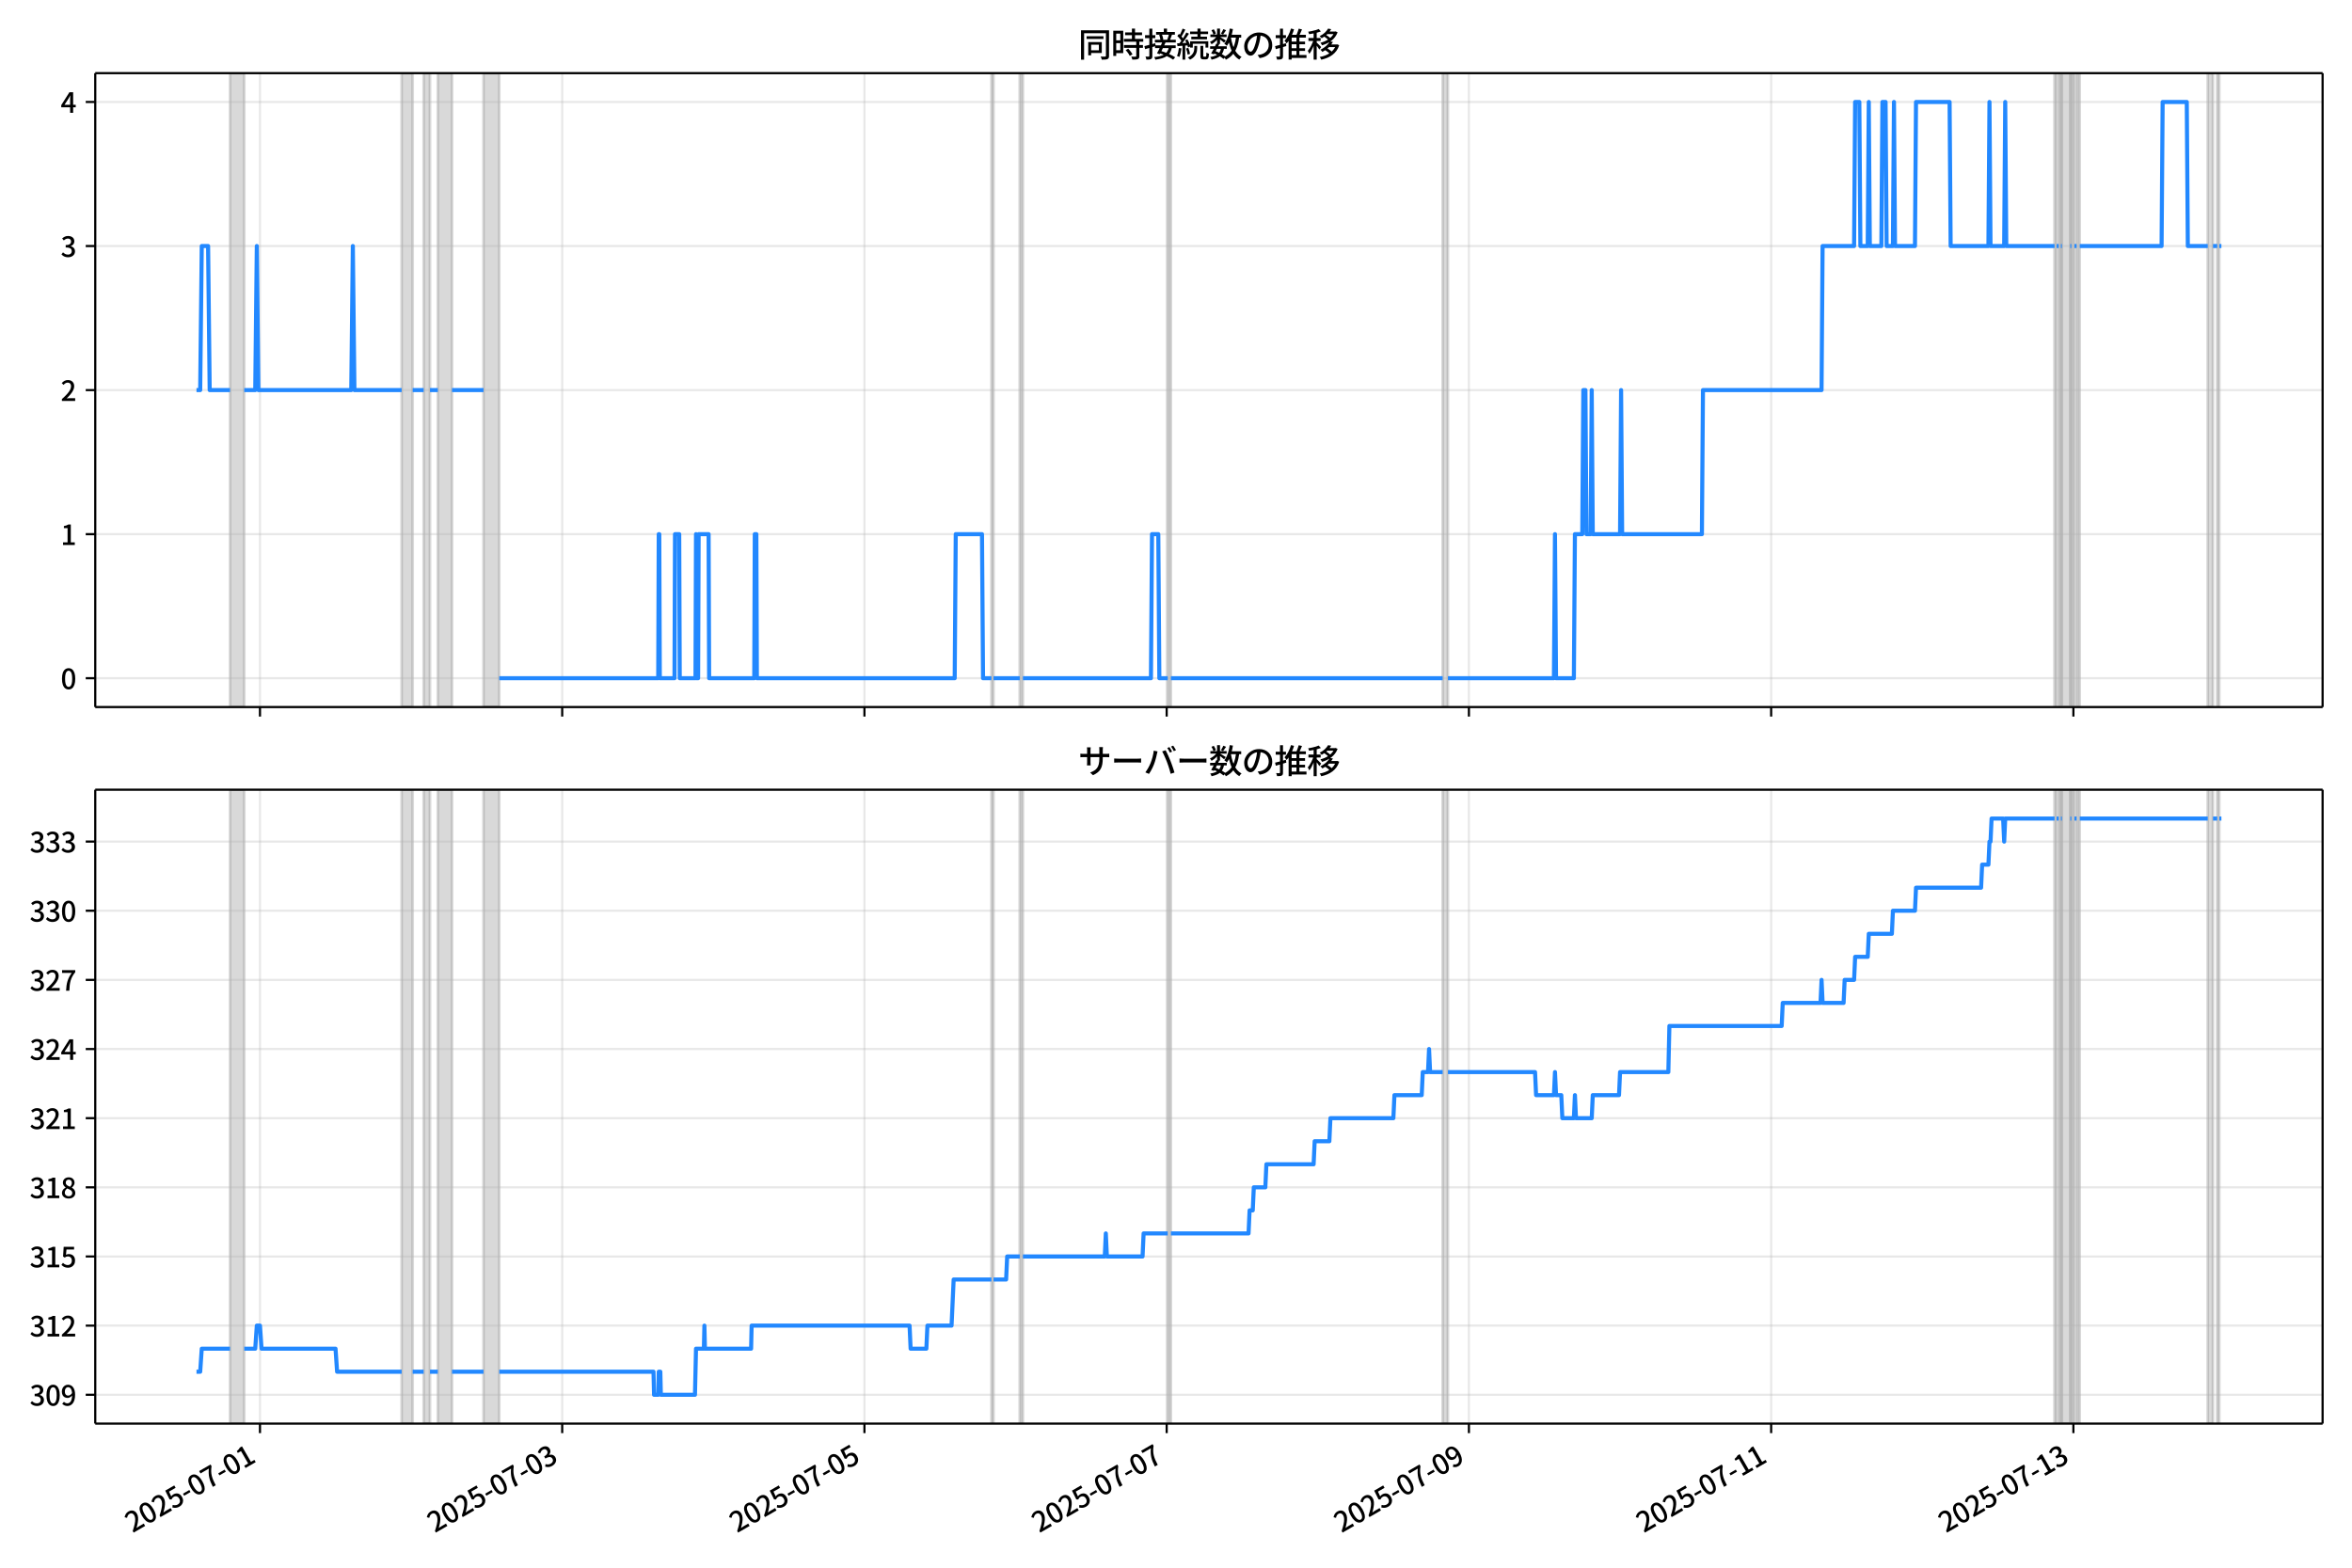 <!DOCTYPE svg  PUBLIC '-//W3C//DTD SVG 1.1//EN'  'http://www.w3.org/Graphics/SVG/1.1/DTD/svg11.dtd'>
<svg version="1.1" viewBox="0 0 864 576" xmlns="http://www.w3.org/2000/svg" xmlns:xlink="http://www.w3.org/1999/xlink">
 <defs>
  <style type="text/css">*{stroke-linejoin: round; stroke-linecap: butt}</style>
 </defs>
 <g id="z">
  <g id="aa">
   <path d="m0 576h864v-576h-864z" fill="#fff"/>
  </g>
  <g id="ab">
   <g id="ac">
    <path d="m34.99 259.78h818.21v-232.9h-818.21z" fill="#fff"/>
   </g>
   <g id="ad">
    <path d="m84.512 259.78h5.204v-232.9h-5.204z" clip-path="url(#b)" fill="#808080" opacity=".3" stroke="#808080"/>
   </g>
   <g id="ae">
    <path d="m147.54 259.78h4.048v-232.9h-4.048z" clip-path="url(#b)" fill="#808080" opacity=".3" stroke="#808080"/>
   </g>
   <g id="af">
    <path d="m155.64 259.78h2.313v-232.9h-2.313z" clip-path="url(#b)" fill="#808080" opacity=".3" stroke="#808080"/>
   </g>
   <g id="ag">
    <path d="m160.84 259.78h5.204v-232.9h-5.204z" clip-path="url(#b)" fill="#808080" opacity=".3" stroke="#808080"/>
   </g>
   <g id="ah">
    <path d="m177.61 259.78h5.783v-232.9h-5.783z" clip-path="url(#b)" fill="#808080" opacity=".3" stroke="#808080"/>
   </g>
   <g id="ai">
    <path d="m364.2 259.78h.771v-232.9h-.771z" clip-path="url(#b)" fill="#808080" opacity=".3" stroke="#808080"/>
   </g>
   <g id="aj">
    <path d="m374.6 259.78h1.157v-232.9h-1.157z" clip-path="url(#b)" fill="#808080" opacity=".3" stroke="#808080"/>
   </g>
   <g id="ak">
    <path d="m428.96 259.78h1.157v-232.9h-1.157z" clip-path="url(#b)" fill="#808080" opacity=".3" stroke="#808080"/>
   </g>
   <g id="al">
    <path d="m529.96 259.78h1.927v-232.9h-1.927z" clip-path="url(#b)" fill="#808080" opacity=".3" stroke="#808080"/>
   </g>
   <g id="am">
    <path d="m754.71 259.78h.771v-232.9h-.771z" clip-path="url(#b)" fill="#808080" opacity=".3" stroke="#808080"/>
   </g>
   <g id="an">
    <path d="m756.26 259.78h.771v-232.9h-.771z" clip-path="url(#b)" fill="#808080" opacity=".3" stroke="#808080"/>
   </g>
   <g id="ao">
    <path d="m757.41 259.78h3.084v-232.9h-3.084z" clip-path="url(#b)" fill="#808080" opacity=".3" stroke="#808080"/>
   </g>
   <g id="ap">
    <path d="m760.88 259.78h1.157v-232.9h-1.157z" clip-path="url(#b)" fill="#808080" opacity=".3" stroke="#808080"/>
   </g>
   <g id="aq">
    <path d="m762.81 259.78h1.157v-232.9h-1.157z" clip-path="url(#b)" fill="#808080" opacity=".3" stroke="#808080"/>
   </g>
   <g id="ar">
    <path d="m811 259.78h1.927v-232.9h-1.927z" clip-path="url(#b)" fill="#808080" opacity=".3" stroke="#808080"/>
   </g>
   <g id="as">
    <path d="m814.47 259.78h.771v-232.9h-.771z" clip-path="url(#b)" fill="#808080" opacity=".3" stroke="#808080"/>
   </g>
   <g id="at">
    <g id="au">
     <g id="av">
      <path d="m95.499 259.78v-232.9" clip-path="url(#b)" fill="none" stroke="#b0b0b0" stroke-linecap="square" stroke-opacity=".3" stroke-width=".8"/>
     </g>
     <g id="aw">
      <defs>
       <path id="g" d="m0 0v3.5" stroke="#000" stroke-width=".8"/>
      </defs>
      <use x="95.499" y="259.778" stroke="#000000" stroke-width=".8" xlink:href="#g"/>
     </g>
    </g>
    <g id="ax">
     <g id="ay">
      <path d="m206.52 259.78v-232.9" clip-path="url(#b)" fill="none" stroke="#b0b0b0" stroke-linecap="square" stroke-opacity=".3" stroke-width=".8"/>
     </g>
     <g id="az">
      <use x="206.524" y="259.778" stroke="#000000" stroke-width=".8" xlink:href="#g"/>
     </g>
    </g>
    <g id="ba">
     <g id="bb">
      <path d="m317.55 259.78v-232.9" clip-path="url(#b)" fill="none" stroke="#b0b0b0" stroke-linecap="square" stroke-opacity=".3" stroke-width=".8"/>
     </g>
     <g id="bc">
      <use x="317.55" y="259.778" stroke="#000000" stroke-width=".8" xlink:href="#g"/>
     </g>
    </g>
    <g id="bd">
     <g id="be">
      <path d="m428.58 259.78v-232.9" clip-path="url(#b)" fill="none" stroke="#b0b0b0" stroke-linecap="square" stroke-opacity=".3" stroke-width=".8"/>
     </g>
     <g id="bf">
      <use x="428.576" y="259.778" stroke="#000000" stroke-width=".8" xlink:href="#g"/>
     </g>
    </g>
    <g id="bg">
     <g id="bh">
      <path d="m539.6 259.78v-232.9" clip-path="url(#b)" fill="none" stroke="#b0b0b0" stroke-linecap="square" stroke-opacity=".3" stroke-width=".8"/>
     </g>
     <g id="bi">
      <use x="539.601" y="259.778" stroke="#000000" stroke-width=".8" xlink:href="#g"/>
     </g>
    </g>
    <g id="bj">
     <g id="bk">
      <path d="m650.63 259.78v-232.9" clip-path="url(#b)" fill="none" stroke="#b0b0b0" stroke-linecap="square" stroke-opacity=".3" stroke-width=".8"/>
     </g>
     <g id="bl">
      <use x="650.627" y="259.778" stroke="#000000" stroke-width=".8" xlink:href="#g"/>
     </g>
    </g>
    <g id="bm">
     <g id="bn">
      <path d="m761.65 259.78v-232.9" clip-path="url(#b)" fill="none" stroke="#b0b0b0" stroke-linecap="square" stroke-opacity=".3" stroke-width=".8"/>
     </g>
     <g id="bo">
      <use x="761.652" y="259.778" stroke="#000000" stroke-width=".8" xlink:href="#g"/>
     </g>
    </g>
   </g>
   <g id="bp">
    <g id="bq">
     <g id="br">
      <path d="m34.99 249.19h818.21" clip-path="url(#b)" fill="none" stroke="#b0b0b0" stroke-linecap="square" stroke-opacity=".3" stroke-width=".8"/>
     </g>
     <g id="bs">
      <defs>
       <path id="f" d="m0 0h-3.5" stroke="#000" stroke-width=".8"/>
      </defs>
      <use x="34.99" y="249.191" stroke="#000000" stroke-width=".8" xlink:href="#f"/>
     </g>
     <g id="bt">
      <!-- 0 -->
      <g transform="translate(22.29 253.18) scale(.1 -.1)">
       <defs>
        <path id="c" transform="scale(.016)" d="m1830-90q-460 0-806 275-346 276-535 823-188 547-188 1366 0 820 188 1357 189 538 535 803 346 266 806 266 461 0 800-269 340-269 528-803 189-534 189-1354 0-819-189-1366-188-547-528-823-339-275-800-275zm0 589q237 0 422 185 186 186 288 599 103 413 103 1091 0 679-103 1082-102 403-288 582-185 180-422 180-236 0-422-180-186-179-292-582-105-403-105-1082 0-678 105-1091 106-413 292-599 186-185 422-185z"/>
       </defs>
       <use xlink:href="#c"/>
      </g>
     </g>
    </g>
    <g id="bu">
     <g id="bv">
      <path d="m34.99 196.26h818.21" clip-path="url(#b)" fill="none" stroke="#b0b0b0" stroke-linecap="square" stroke-opacity=".3" stroke-width=".8"/>
     </g>
     <g id="bw">
      <use x="34.99" y="196.26" stroke="#000000" stroke-width=".8" xlink:href="#f"/>
     </g>
     <g id="bx">
      <!-- 1 -->
      <g transform="translate(22.29 200.25) scale(.1 -.1)">
       <defs>
        <path id="k" transform="scale(.016)" d="m544 0v608h1037v3277h-845v467q333 58 579 147 247 90 451 218h557v-4109h915v-608h-2694z"/>
       </defs>
       <use xlink:href="#k"/>
      </g>
     </g>
    </g>
    <g id="by">
     <g id="bz">
      <path d="m34.99 143.33h818.21" clip-path="url(#b)" fill="none" stroke="#b0b0b0" stroke-linecap="square" stroke-opacity=".3" stroke-width=".8"/>
     </g>
     <g id="ca">
      <use x="34.99" y="143.329" stroke="#000000" stroke-width=".8" xlink:href="#f"/>
     </g>
     <g id="cb">
      <!-- 2 -->
      <g transform="translate(22.29 147.31) scale(.1 -.1)">
       <defs>
        <path id="d" transform="scale(.016)" d="m282 0v429q697 621 1164 1136 468 515 701 956 234 442 234 826 0 256-87 451-86 196-262 301-176 106-445 106-275 0-506-151-230-150-422-368l-416 410q301 333 637 518 336 186 803 186 429 0 749-176t496-493 176-745q0-455-224-919t-615-935q-390-470-889-950 186 20 394 36t374 16h1184v-634h-3046z"/>
       </defs>
       <use xlink:href="#d"/>
      </g>
     </g>
    </g>
    <g id="cc">
     <g id="cd">
      <path d="m34.99 90.398h818.21" clip-path="url(#b)" fill="none" stroke="#b0b0b0" stroke-linecap="square" stroke-opacity=".3" stroke-width=".8"/>
     </g>
     <g id="ce">
      <use x="34.99" y="90.398" stroke="#000000" stroke-width=".8" xlink:href="#f"/>
     </g>
     <g id="cf">
      <!-- 3 -->
      <g transform="translate(22.29 94.383) scale(.1 -.1)">
       <defs>
        <path id="e" transform="scale(.016)" d="m1715-90q-371 0-656 90t-503 240q-217 150-377 323l359 474q211-205 479-359 269-153 634-153 269 0 467 92 199 93 311 266t112 423q0 256-125 451t-429 300q-304 106-835 106v551q467 0 732 105 266 106 384 291 119 186 119 423 0 307-192 489-192 183-531 183-269 0-503-119-233-118-438-316l-384 460q282 256 614 413 333 157 737 157 422 0 748-144 327-144 512-413 186-269 186-659 0-403-221-685-221-281-592-422v-26q269-70 490-227t349-400 128-557q0-422-215-726-214-304-573-468-358-163-787-163z"/>
       </defs>
       <use xlink:href="#e"/>
      </g>
     </g>
    </g>
    <g id="cg">
     <g id="ch">
      <path d="m34.99 37.466h818.21" clip-path="url(#b)" fill="none" stroke="#b0b0b0" stroke-linecap="square" stroke-opacity=".3" stroke-width=".8"/>
     </g>
     <g id="ci">
      <use x="34.99" y="37.466" stroke="#000000" stroke-width=".8" xlink:href="#f"/>
     </g>
     <g id="cj">
      <!-- 4 -->
      <g transform="translate(22.29 41.451) scale(.1 -.1)">
       <defs>
        <path id="p" transform="scale(.016)" d="m2170 0v3072q0 192 12 457 13 266 20 458h-26q-90-179-183-365-92-185-195-364l-921-1415h2579v-576h-3328v493l1875 2957h858v-4717h-691z"/>
       </defs>
       <use xlink:href="#p"/>
      </g>
     </g>
    </g>
   </g>
   <g id="ck">
    <path d="m72.181 143.33h1.358l.577-52.931h2.332l.58 52.931h7.484m5.204 0h4.048l.578-52.931.578 52.931h34.117l.578-52.931.578 52.931h17.348m4.048 0h4.048m2.313 0h2.891m5.204 0h11.565m5.783 105.86h58.404l.193-52.931h.193l.193 52.931h5.397l.193-52.931h1.542l.193 52.931h5.783l.193-52.931.193 52.931h.578l.193-52.931h3.662l.193 52.931h16.577l.193-52.931h.578l.193 52.931h72.668l.386-52.931h9.638l.386 52.931h3.084m.771 0h9.638m1.157 0h47.032l.386-52.931h2.313l.386 52.931h3.084m1.157 0h99.846m1.927 0h38.936l.386-52.931.386 52.931h6.554l.386-52.931h2.699l.386-52.931h.771l.386 52.931h1.542l.386-52.931.386 52.931h10.023l.386-52.931.386 52.931h29.298l.386-52.931h43.562l.386-52.931h11.565l.386-52.931h1.542l.386 52.931h2.699l.386-52.931.386 52.931h4.241l.386-52.931h1.157l.386 52.931h2.313l.386-52.931.386 52.931h7.325l.386-52.931h12.336l.386 52.931h13.878l.386-52.931.386 52.931h5.012l.386-52.931.386 52.931h17.733m.771 0h.771m.771 0h.386m3.084 0h.386m1.157 0h.771m1.157 0h30.069l.386-52.931h8.867l.386 52.931h7.325m1.927 0h1.542m.771 0h.771v0" clip-path="url(#b)" fill="none" stroke="#28f" stroke-linecap="square" stroke-width="1.5"/>
   </g>
   <g id="cl">
    <path d="m34.99 259.78v-232.9" fill="none" stroke="#000" stroke-linecap="square" stroke-width=".8"/>
   </g>
   <g id="cm">
    <path d="m853.2 259.78v-232.9" fill="none" stroke="#000" stroke-linecap="square" stroke-width=".8"/>
   </g>
   <g id="cn">
    <path d="m34.99 259.78h818.21" fill="none" stroke="#000" stroke-linecap="square" stroke-width=".8"/>
   </g>
   <g id="co">
    <path d="m34.99 26.88h818.21" fill="none" stroke="#000" stroke-linecap="square" stroke-width=".8"/>
   </g>
   <g id="cp">
    <!-- 同時接続数の推移 -->
    <g transform="translate(396.1 20.88) scale(.12 -.12)">
     <defs>
      <path id="v" transform="scale(.016)" d="m1587 3936h3232v-518h-3232v518zm320-1114h557v-2534h-557v2534zm301 0h2291v-2086h-2291v512h1734v1069h-1734v505zm-1683 2260h5113v-570h-4524v-5056h-589v5626zm4768 0h595v-4896q0-250-67-397t-227-218q-160-77-426-96t-675-19q-13 83-45 192t-77 218q-45 108-89 185 281-13 527-13 247 0 330 0 83 7 118 42 36 35 36 112v4890z"/>
      <path id="t" transform="scale(.016)" d="m2714 4672h3238v-525h-3238v525zm-244-1235h3712v-538h-3712v538zm20-1184h3635v-531h-3635v531zm1523 3155h595v-2310h-595v2310zm832-2451h589v-2823q0-230-61-364-61-135-227-199-167-70-423-86t-633-16q-20 121-78 285-57 163-121 284 275-6 509-9t310-3q77 6 106 28 29 23 29 93v2810zm-2023-1677 487 282q153-160 313-352t294-381q135-189 206-343l-519-313q-64 153-189 348-124 196-278 394-154 199-314 365zm-2086 3718h1619v-4281h-1619v544h1056v3187h-1056v550zm32-1843h1293v-537h-1293v537zm-320 1843h563v-4832h-563v4832z"/>
      <path id="u" transform="scale(.016)" d="m3866 5408h614v-870h-614v870zm-1479-653h3597v-518h-3597v518zm-230-1485h4e3v-518h-4e3v518zm825 922 519 102q64-160 121-342 58-182 96-352 39-170 45-304l-544-128q-6 134-42 313-35 180-83 365-48 186-112 346zm1856 109 589-71q-96-275-202-557-105-281-195-486l-518 77q58 147 122 329 64 183 118 372t86 336zm-2643-2106h3943v-518h-3943v518zm1408 685 602-115q-167-371-362-784t-390-797-362-685l-525 179q160 288 346 666t368 784 323 752zm-659-2157 358 403q352-102 733-240 381-137 752-304 371-166 697-336 327-169 558-329l-384-461q-218 160-532 336-313 176-685 345-371 170-755 323-384 154-742 263zm1894 1114 583-71q-122-550-353-944-230-393-604-662t-922-435q-547-167-1296-269-25 128-93 269-67 141-137 230 678 64 1168 192t819 349q330 221 531 550 202 330 304 791zm-4684 217q396 90 953 240 557 151 1120 311l77-544q-525-154-1053-311-528-156-963-284l-134 588zm121 2093h1965v-563h-1965v563zm819 1248h576v-5229q0-236-51-374t-192-208q-141-77-355-99-214-23-541-16-13 115-64 288t-109 294q205-6 381-6t234 0q64 0 92 28 29 29 29 93v5229z"/>
      <path id="s" transform="scale(.016)" d="m4058 5408h595v-1798h-595v1798zm-1415-563h3443v-499h-3443v499zm231-992h3008v-499h-3008v499zm-224-877h3475v-1203h-531v729h-2432v-729h-512v1203zm1964-877h551v-1881q0-122 22-157 23-35 106-35 25 0 92 0 68 0 135 0t99 0q51 0 83 54t45 224 19 515q90-70 234-131t259-93q-19-429-83-662-64-234-183-326-118-93-316-93-39 0-103 0t-134 0-138 0q-67 0-99 0-237 0-365 64t-176 218q-48 153-48 422v1881zm-1164-6h550v-455q0-243-48-528-48-284-186-579-137-294-409-572-272-279-727-503-70 90-192 208-121 118-230 195 416 205 665 438 250 234 371 474 122 240 164 467 42 228 42 413v442zm-2240 3309 524-192q-121-244-259-503-137-259-275-496t-259-416l-410 173q122 186 246 438 125 253 240 515 116 263 193 481zm716-743 500-230q-224-359-496-756-272-396-548-764-275-368-518-650l-358 205q179 211 377 483 199 272 387 569 189 298 358 592 170 295 298 551zm-1721-665 307 403q166-154 339-340 173-185 320-364t224-327l-326-460q-77 160-218 348-141 189-314 384-172 196-332 356zm1485-832 435 179q128-211 249-458 122-246 215-474 93-227 137-412l-473-211q-32 185-119 422-86 237-201 486-115 250-243 468zm-1530-583q422 26 998 54 576 29 1184 68l7-499q-570-45-1127-84-556-38-992-70l-70 531zm1702-992 436 135q121-276 214-596t118-556l-454-148q-26 237-112 563-86 327-202 602zm-1363 109 499-83q-57-455-163-897-105-441-253-748-51 32-134 73-83 42-170 83-86 42-144 62 148 294 234 697t131 813zm691 627h525v-2861h-525v2861z"/>
      <path id="m" transform="scale(.016)" d="m224 2022h3187v-499h-3187v499zm51 2247h3111v-487h-3111v487zm1127-1735 563-121q-154-320-333-672t-352-679q-173-326-326-582l-532 173q148 243 324 566t345 669q170 346 311 646zm934-832 563-64q-89-480-262-838t-461-614-701-432-976-298q-25 128-99 269t-157 237q659 102 1085 303 426 202 666 554t342 883zm422 3597 519-211q-147-218-298-436-150-217-278-377l-403 186q121 173 252 413 132 240 208 425zm-1203 109h563v-2957h-563v2957zm-1075-320 448 186q134-192 246-420 112-227 157-393l-467-211q-38 172-147 406t-237 432zm1094-1050 397-236q-160-263-400-529-240-265-519-489-278-224-553-378-51 103-141 237-89 135-179 218 269 109 534 294 266 186 493 416 228 231 368 467zm487-204q83-45 246-145 163-99 352-211t346-211 221-150l-327-423q-83 77-230 198-147 122-317 253-170 132-327 250-156 119-259 189l295 250zm1798 396h2311v-556h-2311v556zm115 1178 615-90q-103-640-263-1235t-384-1101q-224-505-512-889-44 57-134 134t-186 157-166 125q275 339 473 796 199 458 340 995 141 538 217 1108zm1223-1510 614-58q-147-1101-445-1940-297-838-813-1443-515-604-1321-1014-26 71-90 177-64 105-134 208-70 102-128 159 742 346 1212 880 471 535 730 1290 260 755 375 1741zm-1005-135q134-851 387-1597 253-745 659-1305 407-560 1002-874-70-57-154-150-83-93-154-189-70-96-121-179-633 371-1056 988-422 618-688 1434-265 816-425 1783l550 89zm-3309-3065 327 416q377-148 754-330 378-182 701-378 324-195 548-368l-416-435q-211 179-519 378-307 198-666 383-358 186-729 334z"/>
      <path id="r" transform="scale(.016)" d="m3686 4378q-64-493-163-1041-99-547-265-1084-192-653-432-1104t-522-688-595-237q-320 0-596 221-275 221-448 621-172 400-172 931 0 537 220 1017 221 480 611 851 391 372 909 583 519 211 1121 211 576 0 1040-186 464-185 793-515 330-329 502-771 173-441 173-941 0-672-278-1194-278-521-816-851-538-329-1318-444l-378 601q166 20 307 42t263 48q307 70 585 217 279 148 496 375 218 227 342 534 125 308 125 692t-122 713q-121 330-358 573-236 243-582 380-346 138-781 138-525 0-935-186-409-185-694-489-284-304-432-656-147-352-147-678 0-365 89-605 90-240 224-355 135-115 276-115t288 144 297 457q151 314 298 800 147 461 246 982 100 522 145 1021l684-12z"/>
      <path id="n" transform="scale(.016)" d="m2995 2925h2893v-519h-2893v519zm0-1280h2893v-519h-2893v519zm-64-1299h3232v-557h-3232v557zm1312 3577h563v-3763h-563v3763zm429 1466 634-141q-154-390-340-794-185-403-339-684l-512 140q103 199 208 458 106 259 195 528 90 269 154 493zm-1472 25 582-147q-153-518-371-1018-217-499-483-931t-573-758q-38 64-109 160-70 96-147 198-77 103-141 160 416 416 733 1034t509 1302zm128-1203h2720v-537h-2720v-4205h-582v4422l313 320h269zm-3174-2157q396 90 953 240 557 151 1120 311l77-544q-525-154-1053-311-528-156-963-284l-134 588zm121 2093h1965v-563h-1965v563zm819 1248h576v-5229q0-236-51-374t-192-208q-141-77-355-99-214-23-541-16-13 115-64 288t-109 294q205-6 381-6t234 0q64 0 92 28 29 29 29 93v5229z"/>
      <path id="l" transform="scale(.016)" d="m4051 5402 595-109q-281-493-729-941t-1107-806q-39 64-106 144t-141 153q-73 74-137 119 608 288 1011 678t614 762zm-77-557h1511v-493h-1863l352 493zm1293 0h109l109 25 384-179q-192-505-496-905t-695-701q-390-301-845-519-454-217-947-358-44 109-137 253t-176 227q448 109 867 294 419 186 777 445 359 259 631 592t419 730v96zm-1990-954 377 307q167-96 336-218 170-121 320-249 151-128 247-237l-397-332q-90 108-237 236t-317 259q-169 132-329 234zm1107-934 595-109q-307-538-803-1031-496-492-1232-876-38 64-102 144t-138 156q-74 77-138 116 455 217 807 483t604 554q253 288 407 563zm-90-589h1460v-506h-1818l358 506zm1268 0h121l109 26 384-167q-192-614-531-1075t-787-794q-448-332-983-553-534-221-1129-355-45 115-132 269-86 153-176 249 551 96 1043 285 493 189 903 473 410 285 714 669t464 883v90zm-2132-1056 410 339q186-102 384-237 198-134 371-275t282-269l-435-371q-103 128-270 272-166 144-361 288t-381 253zm-2150 3533h589v-5376h-589v5376zm-992-1242h2336v-569h-2336v569zm1024-224 365-160q-96-339-231-707-134-368-291-727-157-358-336-672-179-313-365-537-44 128-134 291t-160 272q173 192 339 457 167 266 323 570 157 304 282 618t208 595zm941 1946 416-467q-314-122-695-221-380-99-784-173-403-74-780-131-20 102-71 236-51 135-102 231 358 58 732 138 375 80 711 179t573 208zm-397-2579q58-45 179-170 122-125 266-266 144-140 259-265t160-183l-352-473q-58 102-157 255-99 154-218 317-118 164-227 311-108 147-185 237l275 237z"/>
     </defs>
     <use xlink:href="#v"/>
     <use transform="translate(100)" xlink:href="#t"/>
     <use transform="translate(200)" xlink:href="#u"/>
     <use transform="translate(300)" xlink:href="#s"/>
     <use transform="translate(400)" xlink:href="#m"/>
     <use transform="translate(500)" xlink:href="#r"/>
     <use transform="translate(600)" xlink:href="#n"/>
     <use transform="translate(700)" xlink:href="#l"/>
    </g>
   </g>
  </g>
  <g id="cq">
   <g id="cr">
    <path d="m34.99 523.06h818.21v-232.9h-818.21z" fill="#fff"/>
   </g>
   <g id="cs">
    <path d="m84.512 523.06h5.204v-232.9h-5.204z" clip-path="url(#a)" fill="#808080" opacity=".3" stroke="#808080"/>
   </g>
   <g id="ct">
    <path d="m147.54 523.06h4.048v-232.9h-4.048z" clip-path="url(#a)" fill="#808080" opacity=".3" stroke="#808080"/>
   </g>
   <g id="cu">
    <path d="m155.64 523.06h2.313v-232.9h-2.313z" clip-path="url(#a)" fill="#808080" opacity=".3" stroke="#808080"/>
   </g>
   <g id="cv">
    <path d="m160.84 523.06h5.204v-232.9h-5.204z" clip-path="url(#a)" fill="#808080" opacity=".3" stroke="#808080"/>
   </g>
   <g id="cw">
    <path d="m177.61 523.06h5.783v-232.9h-5.783z" clip-path="url(#a)" fill="#808080" opacity=".3" stroke="#808080"/>
   </g>
   <g id="cx">
    <path d="m364.2 523.06h.771v-232.9h-.771z" clip-path="url(#a)" fill="#808080" opacity=".3" stroke="#808080"/>
   </g>
   <g id="cy">
    <path d="m374.6 523.06h1.157v-232.9h-1.157z" clip-path="url(#a)" fill="#808080" opacity=".3" stroke="#808080"/>
   </g>
   <g id="cz">
    <path d="m428.96 523.06h1.157v-232.9h-1.157z" clip-path="url(#a)" fill="#808080" opacity=".3" stroke="#808080"/>
   </g>
   <g id="da">
    <path d="m529.96 523.06h1.927v-232.9h-1.927z" clip-path="url(#a)" fill="#808080" opacity=".3" stroke="#808080"/>
   </g>
   <g id="db">
    <path d="m754.71 523.06h.771v-232.9h-.771z" clip-path="url(#a)" fill="#808080" opacity=".3" stroke="#808080"/>
   </g>
   <g id="dc">
    <path d="m756.26 523.06h.771v-232.9h-.771z" clip-path="url(#a)" fill="#808080" opacity=".3" stroke="#808080"/>
   </g>
   <g id="dd">
    <path d="m757.41 523.06h3.084v-232.9h-3.084z" clip-path="url(#a)" fill="#808080" opacity=".3" stroke="#808080"/>
   </g>
   <g id="de">
    <path d="m760.88 523.06h1.157v-232.9h-1.157z" clip-path="url(#a)" fill="#808080" opacity=".3" stroke="#808080"/>
   </g>
   <g id="df">
    <path d="m762.81 523.06h1.157v-232.9h-1.157z" clip-path="url(#a)" fill="#808080" opacity=".3" stroke="#808080"/>
   </g>
   <g id="dg">
    <path d="m811 523.06h1.927v-232.9h-1.927z" clip-path="url(#a)" fill="#808080" opacity=".3" stroke="#808080"/>
   </g>
   <g id="dh">
    <path d="m814.47 523.06h.771v-232.9h-.771z" clip-path="url(#a)" fill="#808080" opacity=".3" stroke="#808080"/>
   </g>
   <g id="di">
    <g id="dj">
     <g id="dk">
      <path d="m95.499 523.06v-232.9" clip-path="url(#a)" fill="none" stroke="#b0b0b0" stroke-linecap="square" stroke-opacity=".3" stroke-width=".8"/>
     </g>
     <g id="dl">
      <use x="95.499" y="523.055" stroke="#000000" stroke-width=".8" xlink:href="#g"/>
     </g>
     <g id="dm">
      <!-- 2025-07-01 -->
      <g transform="translate(48.709 563.33) rotate(-30) scale(.1 -.1)">
       <defs>
        <path id="j" transform="scale(.016)" d="m1715-90q-365 0-653 90t-506 237q-217 147-383 307l352 480q134-134 294-246t361-183q202-70 452-70 262 0 473 118 212 119 333 346 122 227 122 541 0 460-247 716-246 256-649 256-224 0-384-64t-365-198l-365 237 141 2240h2387v-627h-1747l-109-1204q154 77 307 118 154 42 340 42 397 0 723-160t518-490q192-329 192-847 0-519-224-887t-586-560q-361-192-777-192z"/>
        <path id="h" transform="scale(.016)" d="m301 1536v544h1689v-544h-1689z"/>
        <path id="i" transform="scale(.016)" d="m1235 0q32 646 109 1187t224 1024 384 941 576 938h-2208v627h3027v-455q-409-512-665-989-256-476-397-969t-205-1053-90-1251h-755z"/>
       </defs>
       <use xlink:href="#d"/>
       <use transform="translate(57)" xlink:href="#c"/>
       <use transform="translate(114)" xlink:href="#d"/>
       <use transform="translate(171)" xlink:href="#j"/>
       <use transform="translate(228)" xlink:href="#h"/>
       <use transform="translate(263.7)" xlink:href="#c"/>
       <use transform="translate(320.7)" xlink:href="#i"/>
       <use transform="translate(377.7)" xlink:href="#h"/>
       <use transform="translate(413.4)" xlink:href="#c"/>
       <use transform="translate(470.4)" xlink:href="#k"/>
      </g>
     </g>
    </g>
    <g id="dn">
     <g id="do">
      <path d="m206.52 523.06v-232.9" clip-path="url(#a)" fill="none" stroke="#b0b0b0" stroke-linecap="square" stroke-opacity=".3" stroke-width=".8"/>
     </g>
     <g id="dp">
      <use x="206.524" y="523.055" stroke="#000000" stroke-width=".8" xlink:href="#g"/>
     </g>
     <g id="dq">
      <!-- 2025-07-03 -->
      <g transform="translate(159.73 563.33) rotate(-30) scale(.1 -.1)">
       <use xlink:href="#d"/>
       <use transform="translate(57)" xlink:href="#c"/>
       <use transform="translate(114)" xlink:href="#d"/>
       <use transform="translate(171)" xlink:href="#j"/>
       <use transform="translate(228)" xlink:href="#h"/>
       <use transform="translate(263.7)" xlink:href="#c"/>
       <use transform="translate(320.7)" xlink:href="#i"/>
       <use transform="translate(377.7)" xlink:href="#h"/>
       <use transform="translate(413.4)" xlink:href="#c"/>
       <use transform="translate(470.4)" xlink:href="#e"/>
      </g>
     </g>
    </g>
    <g id="dr">
     <g id="ds">
      <path d="m317.55 523.06v-232.9" clip-path="url(#a)" fill="none" stroke="#b0b0b0" stroke-linecap="square" stroke-opacity=".3" stroke-width=".8"/>
     </g>
     <g id="dt">
      <use x="317.55" y="523.055" stroke="#000000" stroke-width=".8" xlink:href="#g"/>
     </g>
     <g id="du">
      <!-- 2025-07-05 -->
      <g transform="translate(270.76 563.33) rotate(-30) scale(.1 -.1)">
       <use xlink:href="#d"/>
       <use transform="translate(57)" xlink:href="#c"/>
       <use transform="translate(114)" xlink:href="#d"/>
       <use transform="translate(171)" xlink:href="#j"/>
       <use transform="translate(228)" xlink:href="#h"/>
       <use transform="translate(263.7)" xlink:href="#c"/>
       <use transform="translate(320.7)" xlink:href="#i"/>
       <use transform="translate(377.7)" xlink:href="#h"/>
       <use transform="translate(413.4)" xlink:href="#c"/>
       <use transform="translate(470.4)" xlink:href="#j"/>
      </g>
     </g>
    </g>
    <g id="dv">
     <g id="dw">
      <path d="m428.58 523.06v-232.9" clip-path="url(#a)" fill="none" stroke="#b0b0b0" stroke-linecap="square" stroke-opacity=".3" stroke-width=".8"/>
     </g>
     <g id="dx">
      <use x="428.576" y="523.055" stroke="#000000" stroke-width=".8" xlink:href="#g"/>
     </g>
     <g id="dy">
      <!-- 2025-07-07 -->
      <g transform="translate(381.79 563.33) rotate(-30) scale(.1 -.1)">
       <use xlink:href="#d"/>
       <use transform="translate(57)" xlink:href="#c"/>
       <use transform="translate(114)" xlink:href="#d"/>
       <use transform="translate(171)" xlink:href="#j"/>
       <use transform="translate(228)" xlink:href="#h"/>
       <use transform="translate(263.7)" xlink:href="#c"/>
       <use transform="translate(320.7)" xlink:href="#i"/>
       <use transform="translate(377.7)" xlink:href="#h"/>
       <use transform="translate(413.4)" xlink:href="#c"/>
       <use transform="translate(470.4)" xlink:href="#i"/>
      </g>
     </g>
    </g>
    <g id="dz">
     <g id="ea">
      <path d="m539.6 523.06v-232.9" clip-path="url(#a)" fill="none" stroke="#b0b0b0" stroke-linecap="square" stroke-opacity=".3" stroke-width=".8"/>
     </g>
     <g id="eb">
      <use x="539.601" y="523.055" stroke="#000000" stroke-width=".8" xlink:href="#g"/>
     </g>
     <g id="ec">
      <!-- 2025-07-09 -->
      <g transform="translate(492.81 563.33) rotate(-30) scale(.1 -.1)">
       <defs>
        <path id="o" transform="scale(.016)" d="m1562-90q-410 0-708 150-297 151-502 356l403 461q141-160 346-256t422-96q224 0 425 102 202 103 352 333 151 230 237 614 87 384 87 941 0 589-115 970t-323 563-496 182q-205 0-372-118-166-118-262-336t-96-525q0-301 86-512 87-211 259-323 173-112 417-112 224 0 460 141 237 141 448 461l32-544q-134-180-313-314t-371-208-384-74q-391 0-689 166-297 167-467 496-169 330-169 823 0 467 195 816t515 541 698 192q339 0 636-138 298-137 519-419 221-281 349-710t128-1018q0-691-141-1187t-391-807q-249-310-563-461-313-150-652-150z"/>
       </defs>
       <use xlink:href="#d"/>
       <use transform="translate(57)" xlink:href="#c"/>
       <use transform="translate(114)" xlink:href="#d"/>
       <use transform="translate(171)" xlink:href="#j"/>
       <use transform="translate(228)" xlink:href="#h"/>
       <use transform="translate(263.7)" xlink:href="#c"/>
       <use transform="translate(320.7)" xlink:href="#i"/>
       <use transform="translate(377.7)" xlink:href="#h"/>
       <use transform="translate(413.4)" xlink:href="#c"/>
       <use transform="translate(470.4)" xlink:href="#o"/>
      </g>
     </g>
    </g>
    <g id="ed">
     <g id="ee">
      <path d="m650.63 523.06v-232.9" clip-path="url(#a)" fill="none" stroke="#b0b0b0" stroke-linecap="square" stroke-opacity=".3" stroke-width=".8"/>
     </g>
     <g id="ef">
      <use x="650.627" y="523.055" stroke="#000000" stroke-width=".8" xlink:href="#g"/>
     </g>
     <g id="eg">
      <!-- 2025-07-11 -->
      <g transform="translate(603.84 563.33) rotate(-30) scale(.1 -.1)">
       <use xlink:href="#d"/>
       <use transform="translate(57)" xlink:href="#c"/>
       <use transform="translate(114)" xlink:href="#d"/>
       <use transform="translate(171)" xlink:href="#j"/>
       <use transform="translate(228)" xlink:href="#h"/>
       <use transform="translate(263.7)" xlink:href="#c"/>
       <use transform="translate(320.7)" xlink:href="#i"/>
       <use transform="translate(377.7)" xlink:href="#h"/>
       <use transform="translate(413.4)" xlink:href="#k"/>
       <use transform="translate(470.4)" xlink:href="#k"/>
      </g>
     </g>
    </g>
    <g id="eh">
     <g id="ei">
      <path d="m761.65 523.06v-232.9" clip-path="url(#a)" fill="none" stroke="#b0b0b0" stroke-linecap="square" stroke-opacity=".3" stroke-width=".8"/>
     </g>
     <g id="ej">
      <use x="761.652" y="523.055" stroke="#000000" stroke-width=".8" xlink:href="#g"/>
     </g>
     <g id="ek">
      <!-- 2025-07-13 -->
      <g transform="translate(714.86 563.33) rotate(-30) scale(.1 -.1)">
       <use xlink:href="#d"/>
       <use transform="translate(57)" xlink:href="#c"/>
       <use transform="translate(114)" xlink:href="#d"/>
       <use transform="translate(171)" xlink:href="#j"/>
       <use transform="translate(228)" xlink:href="#h"/>
       <use transform="translate(263.7)" xlink:href="#c"/>
       <use transform="translate(320.7)" xlink:href="#i"/>
       <use transform="translate(377.7)" xlink:href="#h"/>
       <use transform="translate(413.4)" xlink:href="#k"/>
       <use transform="translate(470.4)" xlink:href="#e"/>
      </g>
     </g>
    </g>
   </g>
   <g id="el">
    <g id="em">
     <g id="en">
      <path d="m34.99 512.47h818.21" clip-path="url(#a)" fill="none" stroke="#b0b0b0" stroke-linecap="square" stroke-opacity=".3" stroke-width=".8"/>
     </g>
     <g id="eo">
      <use x="34.99" y="512.469" stroke="#000000" stroke-width=".8" xlink:href="#f"/>
     </g>
     <g id="ep">
      <!-- 309 -->
      <g transform="translate(10.89 516.45) scale(.1 -.1)">
       <use xlink:href="#e"/>
       <use transform="translate(57)" xlink:href="#c"/>
       <use transform="translate(114)" xlink:href="#o"/>
      </g>
     </g>
    </g>
    <g id="eq">
     <g id="er">
      <path d="m34.99 487.06h818.21" clip-path="url(#a)" fill="none" stroke="#b0b0b0" stroke-linecap="square" stroke-opacity=".3" stroke-width=".8"/>
     </g>
     <g id="es">
      <use x="34.99" y="487.062" stroke="#000000" stroke-width=".8" xlink:href="#f"/>
     </g>
     <g id="et">
      <!-- 312 -->
      <g transform="translate(10.89 491.05) scale(.1 -.1)">
       <use xlink:href="#e"/>
       <use transform="translate(57)" xlink:href="#k"/>
       <use transform="translate(114)" xlink:href="#d"/>
      </g>
     </g>
    </g>
    <g id="eu">
     <g id="ev">
      <path d="m34.99 461.66h818.21" clip-path="url(#a)" fill="none" stroke="#b0b0b0" stroke-linecap="square" stroke-opacity=".3" stroke-width=".8"/>
     </g>
     <g id="ew">
      <use x="34.99" y="461.655" stroke="#000000" stroke-width=".8" xlink:href="#f"/>
     </g>
     <g id="ex">
      <!-- 315 -->
      <g transform="translate(10.89 465.64) scale(.1 -.1)">
       <use xlink:href="#e"/>
       <use transform="translate(57)" xlink:href="#k"/>
       <use transform="translate(114)" xlink:href="#j"/>
      </g>
     </g>
    </g>
    <g id="ey">
     <g id="ez">
      <path d="m34.99 436.25h818.21" clip-path="url(#a)" fill="none" stroke="#b0b0b0" stroke-linecap="square" stroke-opacity=".3" stroke-width=".8"/>
     </g>
     <g id="fa">
      <use x="34.99" y="436.248" stroke="#000000" stroke-width=".8" xlink:href="#f"/>
     </g>
     <g id="fb">
      <!-- 318 -->
      <g transform="translate(10.89 440.23) scale(.1 -.1)">
       <defs>
        <path id="w" transform="scale(.016)" d="m1830-90q-441 0-787 163-345 164-547 448-202 285-202 650 0 314 122 557t314 419 403 291v32q-256 186-442 458-185 272-185 643 0 365 176 640t480 425q304 151 694 151 410 0 704-160t457-439q164-278 164-649 0-237-96-448t-234-381q-137-169-291-278v-32q218-115 397-285 179-169 288-406t109-557q0-346-189-628-189-281-532-448-342-166-803-166zm314 2708q205 198 310 419 106 221 106 464 0 211-83 384t-247 272q-163 99-393 99-288 0-480-183-192-182-192-502 0-256 134-429 135-172 359-294t486-230zm-294-2170q236 0 418 89 183 90 285 253 103 164 103 388 0 211-90 367-89 157-246 272-157 116-368 215t-454 195q-244-173-398-426-153-252-153-553 0-237 118-416 119-179 324-282 205-102 461-102z"/>
       </defs>
       <use xlink:href="#e"/>
       <use transform="translate(57)" xlink:href="#k"/>
       <use transform="translate(114)" xlink:href="#w"/>
      </g>
     </g>
    </g>
    <g id="fc">
     <g id="fd">
      <path d="m34.99 410.84h818.21" clip-path="url(#a)" fill="none" stroke="#b0b0b0" stroke-linecap="square" stroke-opacity=".3" stroke-width=".8"/>
     </g>
     <g id="fe">
      <use x="34.99" y="410.841" stroke="#000000" stroke-width=".8" xlink:href="#f"/>
     </g>
     <g id="ff">
      <!-- 321 -->
      <g transform="translate(10.89 414.83) scale(.1 -.1)">
       <use xlink:href="#e"/>
       <use transform="translate(57)" xlink:href="#d"/>
       <use transform="translate(114)" xlink:href="#k"/>
      </g>
     </g>
    </g>
    <g id="fg">
     <g id="fh">
      <path d="m34.99 385.43h818.21" clip-path="url(#a)" fill="none" stroke="#b0b0b0" stroke-linecap="square" stroke-opacity=".3" stroke-width=".8"/>
     </g>
     <g id="fi">
      <use x="34.99" y="385.434" stroke="#000000" stroke-width=".8" xlink:href="#f"/>
     </g>
     <g id="fj">
      <!-- 324 -->
      <g transform="translate(10.89 389.42) scale(.1 -.1)">
       <use xlink:href="#e"/>
       <use transform="translate(57)" xlink:href="#d"/>
       <use transform="translate(114)" xlink:href="#p"/>
      </g>
     </g>
    </g>
    <g id="fk">
     <g id="fl">
      <path d="m34.99 360.03h818.21" clip-path="url(#a)" fill="none" stroke="#b0b0b0" stroke-linecap="square" stroke-opacity=".3" stroke-width=".8"/>
     </g>
     <g id="fm">
      <use x="34.99" y="360.027" stroke="#000000" stroke-width=".8" xlink:href="#f"/>
     </g>
     <g id="fn">
      <!-- 327 -->
      <g transform="translate(10.89 364.01) scale(.1 -.1)">
       <use xlink:href="#e"/>
       <use transform="translate(57)" xlink:href="#d"/>
       <use transform="translate(114)" xlink:href="#i"/>
      </g>
     </g>
    </g>
    <g id="fo">
     <g id="fp">
      <path d="m34.99 334.62h818.21" clip-path="url(#a)" fill="none" stroke="#b0b0b0" stroke-linecap="square" stroke-opacity=".3" stroke-width=".8"/>
     </g>
     <g id="fq">
      <use x="34.99" y="334.62" stroke="#000000" stroke-width=".8" xlink:href="#f"/>
     </g>
     <g id="fr">
      <!-- 330 -->
      <g transform="translate(10.89 338.61) scale(.1 -.1)">
       <use xlink:href="#e"/>
       <use transform="translate(57)" xlink:href="#e"/>
       <use transform="translate(114)" xlink:href="#c"/>
      </g>
     </g>
    </g>
    <g id="fs">
     <g id="ft">
      <path d="m34.99 309.21h818.21" clip-path="url(#a)" fill="none" stroke="#b0b0b0" stroke-linecap="square" stroke-opacity=".3" stroke-width=".8"/>
     </g>
     <g id="fu">
      <use x="34.99" y="309.213" stroke="#000000" stroke-width=".8" xlink:href="#f"/>
     </g>
     <g id="fv">
      <!-- 333 -->
      <g transform="translate(10.89 313.2) scale(.1 -.1)">
       <use xlink:href="#e"/>
       <use transform="translate(57)" xlink:href="#e"/>
       <use transform="translate(114)" xlink:href="#e"/>
      </g>
     </g>
    </g>
   </g>
   <g id="fw">
    <path d="m72.181 504h1.358l.577-8.469h10.396m5.204 0h4.048l.578-8.469h1.157l.578 8.469h27.178l.578 8.469h23.709m4.048 0h4.048m2.313 0h2.891m5.204 0h11.565m5.783 0h56.669l.193 8.469h1.542l.193-8.469h.578l.193 8.469h12.529l.386-16.938h2.891l.193-8.469.193 8.469h16.962l.193-8.469h58.019l.386 8.469h5.783l.386-8.469h8.867l.771-16.938h13.878m.771 0h4.626l.386-8.469h4.626m1.157 0h30.069l.386-8.469.386 8.469h13.107l.386-8.469h8.867m1.157 0h28.527l.386-8.469h1.157l.386-8.469h4.241l.386-8.469h17.348l.386-8.469h5.397l.386-8.469h23.13l.386-8.469h10.023l.386-8.469h1.927l.386-8.469.386 8.469h4.626m1.927 0h31.997l.386 8.469h6.554l.386-8.469.386 8.469h1.927l.386 8.469h4.241l.386-8.469.386 8.469h5.783l.386-8.469h9.638l.386-8.469h17.733l.386-16.938h41.249l.386-8.469h13.878l.386-8.469.386 8.469h7.71l.386-8.469h3.47l.386-8.469h4.626l.386-8.469h8.481l.386-8.469h8.096l.386-8.469h23.901l.386-8.469h2.313l.386-8.469h.386l.386-8.469h4.241l.386 8.469.386-8.469h18.119m.771 0h.771m.771 0h.386m3.084 0h.386m1.157 0h.771m1.157 0h47.032m1.927 0h1.542m.771 0h.771v0" clip-path="url(#a)" fill="none" stroke="#28f" stroke-linecap="square" stroke-width="1.5"/>
   </g>
   <g id="fx">
    <path d="m34.99 523.06v-232.9" fill="none" stroke="#000" stroke-linecap="square" stroke-width=".8"/>
   </g>
   <g id="fy">
    <path d="m853.2 523.06v-232.9" fill="none" stroke="#000" stroke-linecap="square" stroke-width=".8"/>
   </g>
   <g id="fz">
    <path d="m34.99 523.06h818.21" fill="none" stroke="#000" stroke-linecap="square" stroke-width=".8"/>
   </g>
   <g id="ga">
    <path d="m34.99 290.16h818.21" fill="none" stroke="#000" stroke-linecap="square" stroke-width=".8"/>
   </g>
   <g id="gb">
    <!-- サーバー数の推移 -->
    <g transform="translate(396.1 284.16) scale(.12 -.12)">
     <defs>
      <path id="y" transform="scale(.016)" d="m4685 2893q0-621-84-1111-83-489-288-877-204-387-569-691t-928-560l-544 512q448 167 781 371 333 205 550 503 218 298 323 739 106 442 106 1075v1620q0 192-10 339-9 147-22 217h723q-6-70-22-217t-16-339v-1581zm-2304 2086q-7-64-23-199-16-134-16-313v-2317q0-128 6-256 7-128 13-224 7-96 13-140h-710q6 44 12 140 7 96 13 221 7 125 7 259v2317q0 122-10 256-9 135-28 256h723zm-1978-1197q45-12 144-22t237-20q138-9 285-9h4217q237 0 394 13t246 26v-679q-76 7-240 13-163 6-393 6h-4224q-147 0-282-3-134-3-234-10-99-6-150-12v697z"/>
      <path id="q" transform="scale(.016)" d="m621 2854q109-6 265-16 157-9 339-16 183-6 349-6 128 0 352 0t509 0 598 0q314 0 624 0 311 0 586 0t486 0q212 0 327 0 230 0 416 16t301 22v-793q-109 6-308 19-198 13-409 13-109 0-324 0-214 0-489 0t-586 0q-310 0-624 0-313 0-598 0t-509 0-352 0q-262 0-525-10-262-9-428-22v793z"/>
      <path id="x" transform="scale(.016)" d="m4941 5037q83-109 176-269t182-320q90-160 154-288l-416-179q-96 192-240 448t-272 435l416 173zm723 275q83-122 182-282 100-160 196-317 96-156 153-271l-416-186q-102 205-246 454-144 250-279 429l410 173zm-4339-3360q102 262 201 556 100 295 183 612t144 630q61 314 93 602l723-147q-19-83-45-183-26-99-48-195t-42-166q-32-154-86-394t-131-512-164-551q-86-278-182-514-115-301-269-618-153-317-326-618-173-300-346-550l-697 294q301 397 563 874t429 880zm3155 198q-96 250-215 531-118 282-243 567-124 285-246 534-122 250-224 429l659 218q96-179 221-429t253-535q128-284 249-566 122-281 218-525 90-230 195-518 106-288 211-592 106-304 195-589 90-285 154-515l-729-237q-84 352-199 736t-240 768-259 723z"/>
     </defs>
     <use xlink:href="#y"/>
     <use transform="translate(100)" xlink:href="#q"/>
     <use transform="translate(200)" xlink:href="#x"/>
     <use transform="translate(300)" xlink:href="#q"/>
     <use transform="translate(400)" xlink:href="#m"/>
     <use transform="translate(500)" xlink:href="#r"/>
     <use transform="translate(600)" xlink:href="#n"/>
     <use transform="translate(700)" xlink:href="#l"/>
    </g>
   </g>
  </g>
 </g>
 <defs>
  <clipPath id="b">
   <rect x="34.99" y="26.88" width="818.21" height="232.9"/>
  </clipPath>
  <clipPath id="a">
   <rect x="34.99" y="290.16" width="818.21" height="232.9"/>
  </clipPath>
 </defs>
</svg>

